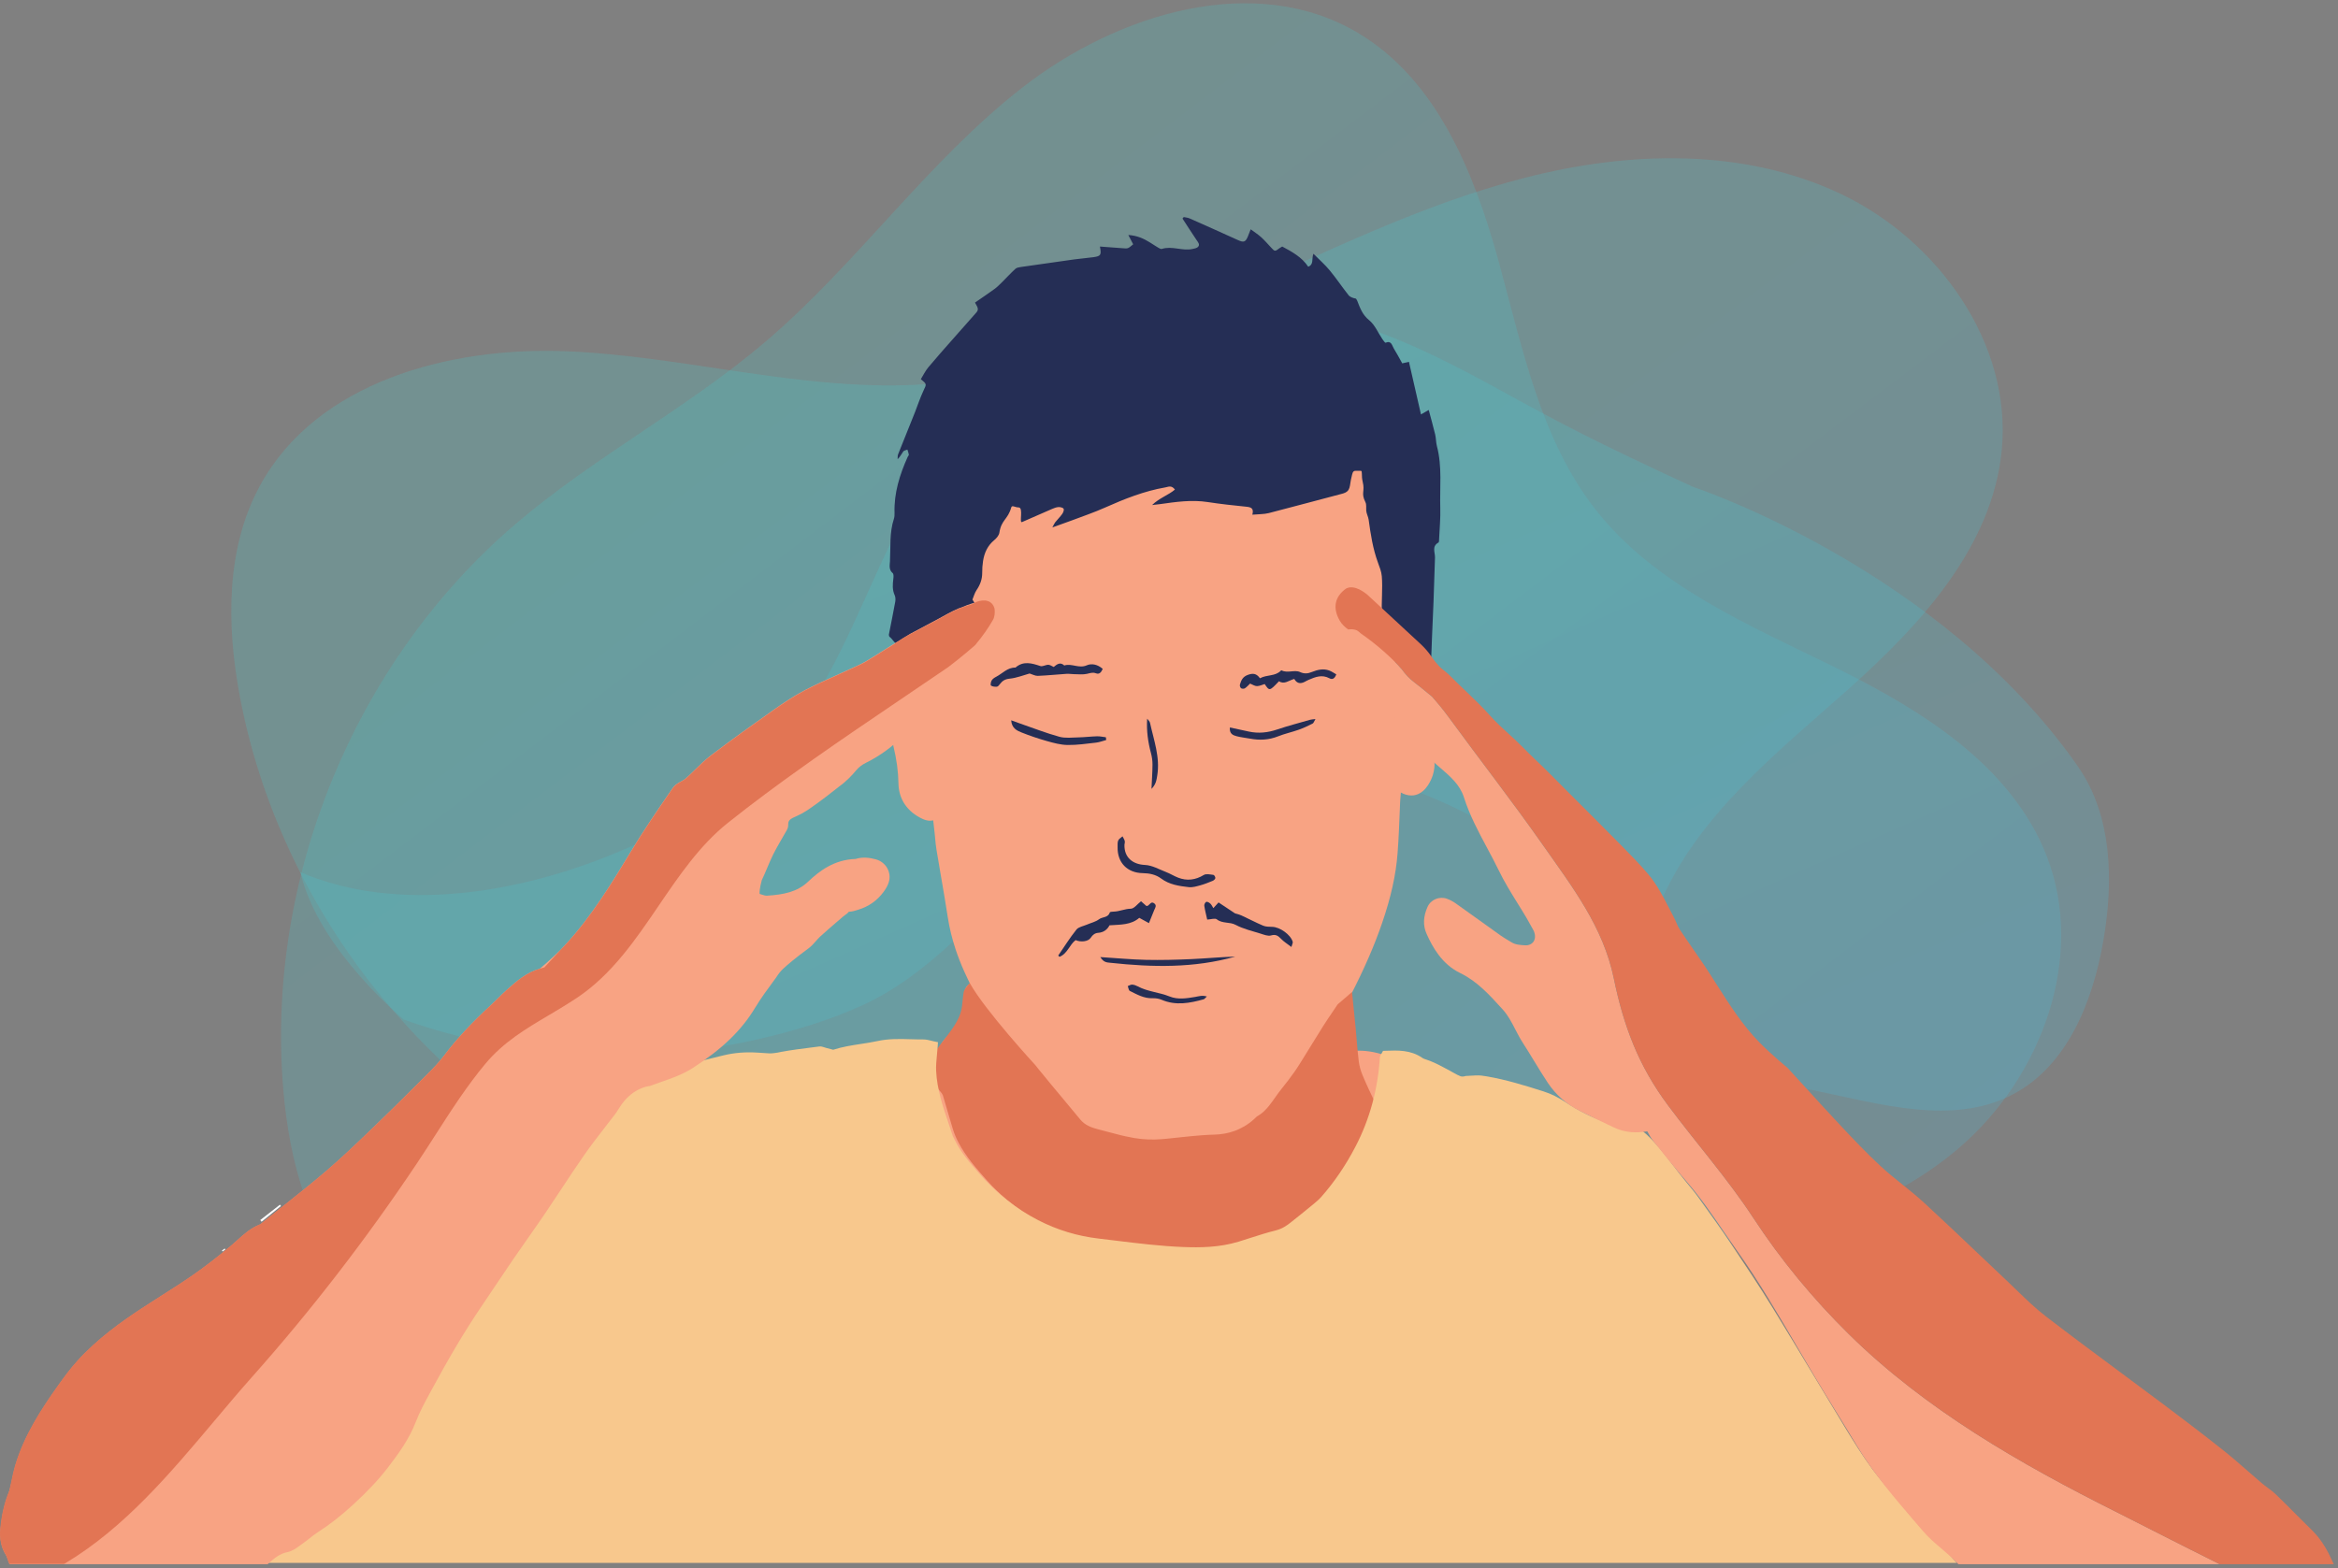 <svg width="541" height="363" viewBox="0 0 541 363" fill="none" xmlns="http://www.w3.org/2000/svg">
<rect x="0" y="0" width="541" height="363" fill="#808080" stroke="none"/>
<g clip-path="url(#clip0)">
<path opacity="0.24" d="M360.532 330.347C341.308 350.6 308.094 349.741 282.28 339.097C256.466 328.454 234.561 310.035 209.255 298.235C187.494 288.087 163.628 283.026 141.897 272.811C97.655 252.011 64.484 209.129 55.48 161.079C52.41 144.693 52.211 126.909 60.215 112.289C73.26 88.465 103.873 80.202 131.012 81.295C158.148 82.392 184.885 90.397 212.008 89.058C236.886 87.83 260.684 78.805 283.462 68.733C306.244 58.662 328.686 47.374 352.806 41.157C376.926 34.94 403.422 34.194 425.924 44.871C448.431 55.544 465.626 79.482 463.187 104.267C460.993 126.524 444.509 144.507 427.818 159.39C411.122 174.272 392.665 188.77 384.008 209.391C375.897 228.717 377.646 250.508 377.634 271.464C377.621 292.42 374.957 315.147 360.532 330.347Z" fill="url(#paint0_linear)"/>
<path opacity="0.23" d="M314.439 7.741C290.514 -6.651 258.732 3.031 236.687 20.171C214.647 37.312 198.443 60.902 177.198 79.025C158.927 94.611 137.281 105.847 119.056 121.488C81.964 153.325 61.427 203.5 65.556 252.215C66.962 268.825 71.511 286.021 83.128 297.977C102.052 317.459 133.761 317.264 159.622 308.972C185.483 300.679 209.116 285.839 235.616 279.897C259.918 274.446 285.262 276.805 309.903 280.439C334.544 284.073 359.185 288.969 384.088 288.528C408.992 288.088 434.725 281.743 453.573 265.458C472.42 249.169 482.614 221.517 473.652 198.278C465.605 177.411 444.924 164.476 424.866 154.578C404.807 144.685 383.152 135.634 369.311 118.062C356.343 101.599 352.218 80.13 346.623 59.932C341.024 39.738 332.397 18.545 314.439 7.741Z" fill="url(#paint1_linear)"/>
<path opacity="0.24" d="M480.805 177.364C488.814 188.838 489.09 204.038 486.688 217.824C484.249 231.843 478.362 246.675 465.766 253.291C451.84 260.601 435.039 255.51 419.635 252.333C415.726 251.529 411.698 250.893 407.641 250.491C401.521 245.62 395.803 240.233 390.441 234.469C377.922 221.001 366.812 206.224 351.553 195.623C325.497 177.525 287.337 168.864 258.279 185.043C243.434 193.306 232.604 206.753 220.292 218.121C214.054 223.881 207.32 229.111 199.556 232.665C191.95 236.146 183.755 238.607 175.614 240.479C148.593 246.688 119.581 245.252 93.403 235.972C89.646 232.69 86.212 229.268 83.183 225.795C77.737 219.548 72.896 212.598 70.308 204.729C69.995 203.78 69.724 202.827 69.482 201.861C92.12 211.522 120.136 206.711 142.545 197.385C157.199 191.286 172.357 182.883 182.391 170.291C194.792 154.731 200.514 135.393 209.963 118.13C226.006 88.821 259.079 69.839 292.517 71.215C312.236 72.024 330.207 80.99 347.186 90.329C361.713 98.317 369.095 102.196 391.699 112.662C391.703 112.662 448.727 131.416 480.805 177.364Z" fill="url(#paint2_linear)"/>
<path d="M331.024 173.959C330.474 173.273 329.868 172.354 329.228 171.388C328.326 170.025 327.39 168.614 326.42 167.547C325.967 167.051 325.434 166.899 325.175 166.827C325.12 166.81 325.044 166.793 324.951 166.759L323.138 166.132C323.303 159.788 322.16 141.17 322.071 139.704C322.071 139.484 322.067 139.281 322.062 139.098C322.058 138.794 322.05 138.556 322.067 138.378C322.346 135.257 321.961 132.436 320.889 129.755C320.368 128.451 319.983 127.032 319.746 125.529C319.335 122.941 318.971 120.285 318.615 117.723C318.365 115.91 318.115 114.102 317.848 112.293C317.687 111.192 317.459 110.116 317.243 109.074C317.149 108.617 317.052 108.164 316.963 107.711L316.484 105.275L314.155 106.127C313.617 106.326 313.105 106.525 312.613 106.715C311.631 107.101 310.784 107.431 309.932 107.66C308.259 108.109 306.536 108.532 304.867 108.939C304.164 109.113 303.465 109.282 302.762 109.456L302.22 109.591C301.737 109.714 301.259 109.837 300.771 109.96L300.09 110.138C299.624 110.26 299.162 110.387 298.705 110.514L298.065 110.692C297.447 110.87 296.828 111.052 296.219 111.243L295.998 111.311C293.999 111.929 291.92 112.162 289.717 112.408C289.353 112.45 288.985 112.488 288.62 112.53L288.891 111.146L286.981 110.633C283.61 109.731 279.993 109.257 275.915 109.189C274.623 109.168 273.437 109.202 272.289 109.29C271.883 109.324 271.476 109.362 271.069 109.409C270.544 109.473 270.027 109.549 269.515 109.638L269.913 109.329L268.283 107.626C267.673 106.885 266.957 106.758 266.474 106.775L266.372 106.779C266.106 106.787 265.741 106.8 265.343 106.885C261.481 107.728 257.686 109.231 253.391 111.62C252.862 111.916 252.324 112.187 251.803 112.429C251.257 112.679 250.71 112.903 250.185 113.09C249.474 113.339 248.745 113.577 248.123 113.776C247.568 113.954 247.013 114.123 246.458 114.297C246.098 114.407 245.742 114.521 245.382 114.631L248.144 111.154L242.93 111.857C242.147 111.963 241.393 112.137 240.613 112.386C239.555 112.725 238.491 113.2 237.272 113.873C236.958 114.047 236.67 114.229 236.395 114.407C235.726 114.834 235.298 115.093 234.921 115.072C234.798 115.063 234.659 115.025 234.498 114.957L232.655 114.191L230.991 117.613C230.538 118.545 230.089 119.472 229.64 120.395L229.466 120.751C229.17 121.361 228.869 121.971 228.564 122.577L228.259 123.182C228.047 123.593 227.802 124.042 227.564 124.262C226.34 125.389 225.51 126.71 225.023 128.294C224.854 128.841 224.727 129.429 224.642 130.056L224.629 130.162C224.549 130.78 224.511 131.437 224.511 132.161C224.511 132.644 224.341 133.224 224.18 133.732C224.138 133.872 224.091 134.008 224.045 134.143L223.969 134.372C223.892 134.596 223.816 134.821 223.744 135.045C223.698 135.189 223.6 135.388 223.499 135.6C223.168 136.286 222.673 137.32 222.8 138.649C222.804 138.709 223.312 144.74 223.151 151.072C223.126 152.033 223.092 152.753 222.834 153.291C222.77 153.426 222.698 153.558 222.622 153.689C222.465 153.956 222.279 154.227 222.05 154.523C221.72 154.951 221.385 155.375 221.055 155.798L220.652 156.315C219.797 157.408 218.937 158.496 218.073 159.597L216.18 161.999L216.146 162.003C214.859 162.181 214.168 162.808 213.821 163.303C213.732 163.43 213.656 163.562 213.592 163.689L213.465 163.6L212.224 164.726C211.818 165.095 211.415 165.467 211.013 165.836C210.077 166.696 209.111 167.585 208.146 168.411C206.799 169.563 206.32 171.011 206.735 172.714C207.476 175.772 207.858 178.576 207.896 181.29C207.951 184.979 209.946 187.914 213.52 189.549C214.13 189.829 214.698 189.952 215.206 189.952C215.464 189.952 215.706 189.913 215.934 189.858L216.002 190.443C216.091 191.214 216.18 191.989 216.265 192.76C216.294 193.026 216.32 193.293 216.345 193.56L216.383 193.988C216.459 194.818 216.536 195.678 216.68 196.55C217.019 198.621 217.374 200.692 217.73 202.763L218.065 204.707C218.264 205.864 218.459 207.02 218.649 208.172C218.874 209.519 219.09 210.865 219.297 212.212L219.31 212.293C219.687 214.753 220.305 217.269 221.135 219.768C221.686 221.416 222.347 223.114 223.109 224.821C223.397 225.469 223.706 226.129 224.024 226.786C224.151 227.044 224.282 227.307 224.413 227.574L224.189 227.811C224.151 227.849 224.117 227.879 224.091 227.904C223.884 228.095 223.393 228.535 223.253 229.31L223.232 229.446C223.151 229.903 223.062 230.449 223.02 231.013L223.016 231.068C222.99 231.432 222.944 231.792 222.901 232.148L222.825 232.889C222.55 235.032 222.08 237.205 221.394 239.471L220.144 238.916L219.115 239.949C216.997 242.075 216.214 244.875 216.853 248.039L217.226 249.877C216.879 250.991 216.726 252.333 217.209 253.917C217.569 255.095 217.921 256.306 218.259 257.479C218.649 258.826 219.051 260.215 219.479 261.587C219.822 262.697 220.271 263.777 220.801 264.806C222.613 268.292 225.155 271.159 227.632 273.95C230.322 276.983 233.621 279.77 237.716 282.467C242.591 285.682 247.733 287.694 253.002 288.452L253.899 288.583C260.494 289.532 267.313 290.514 274.174 290.705C275.178 290.735 276.19 290.756 277.215 290.756C281.907 290.756 286.778 290.32 291.543 288.138C292.119 287.876 292.657 287.715 293.097 287.673C296.435 287.363 299.488 285.945 302.432 283.327C303.122 282.713 303.867 282.137 304.651 281.527C305.854 280.595 307.095 279.634 308.213 278.473C312.287 274.234 315.032 269.219 316.971 265.323C317.539 264.184 318.001 263.015 318.45 261.888C318.653 261.376 318.856 260.867 319.068 260.359C319.419 259.525 319.508 258.805 319.445 258.191L319.979 256.89C321.181 253.968 322.321 248.424 321.931 245.917L321.732 244.638L320.504 244.231C317.988 243.397 315.697 243.062 313.494 243.206C313.427 242.469 313.363 241.732 313.304 241.004C313.232 240.165 313.164 239.331 313.083 238.492C312.973 237.328 312.855 236.167 312.723 234.867L312.308 230.754C312.406 230.577 312.507 230.399 312.601 230.221C315.659 224.279 318.009 218.874 319.788 213.699C321.867 207.647 323.011 202.484 323.392 197.452C323.651 194.03 323.786 190.561 323.917 187.211L323.985 185.496C324.002 185.106 324.04 184.696 324.083 184.259C324.108 183.993 324.133 183.709 324.155 183.421C324.925 183.866 325.777 184.107 326.594 184.107C326.958 184.107 327.314 184.06 327.649 183.963C330.139 183.247 331.257 180.291 331.541 179.401C332.223 177.208 332.036 175.23 331.024 173.959Z" fill="#F8A383"/>
<path d="M223.016 229.496L222.995 229.628C222.914 230.089 222.834 230.593 222.791 231.119L222.787 231.148C222.757 231.525 222.715 231.902 222.668 232.275L222.613 232.851C221.999 237.836 216.968 241.271 214.058 247.272C213.228 248.983 217.734 252.066 218.204 253.604C218.569 254.79 218.92 256.005 219.259 257.183C219.649 258.525 220.047 259.91 220.47 261.27C220.796 262.32 221.216 263.345 221.724 264.315C223.477 267.686 225.972 270.503 228.407 273.243C231.037 276.203 234.265 278.931 238.28 281.578C243.023 284.703 248.017 286.66 253.133 287.397L254.031 287.528C260.596 288.473 267.385 289.451 274.187 289.642C275.178 289.672 276.177 289.688 277.185 289.688C281.764 289.688 286.499 289.265 291.085 287.168C291.78 286.851 292.42 286.664 292.983 286.609C296.087 286.321 298.942 284.987 301.712 282.527C302.432 281.887 303.22 281.273 303.986 280.68C305.159 279.774 306.371 278.833 307.434 277.728C311.411 273.594 314.104 268.669 316.006 264.84C316.552 263.739 317.01 262.591 317.45 261.486C317.653 260.969 317.861 260.452 318.077 259.94C318.691 258.47 320.093 256.878 318.894 256.035C318.615 255.84 318.314 255.433 318.068 254.929C317.179 253.091 316.154 250.948 315.26 248.784C314.833 247.751 314.545 246.683 314.418 245.696C314.21 244.028 314.066 242.317 313.926 240.656C313.854 239.822 313.787 238.988 313.71 238.158C313.6 236.997 313.482 235.837 313.35 234.541L312.851 229.59L309.517 232.465C309.094 233.101 308.696 233.685 308.319 234.244C307.514 235.43 306.824 236.455 306.159 237.505L306.125 237.56C305.155 239.094 304.189 240.665 303.253 242.181L302.978 242.63C302.529 243.359 302.084 244.083 301.631 244.807L301.343 245.273C301.119 245.633 300.899 245.993 300.67 246.349C300.352 246.853 299.929 247.513 299.467 248.161C298.54 249.47 297.561 250.758 296.566 251.977C296.015 252.651 295.516 253.362 295.028 254.053C294.558 254.722 294.114 255.353 293.627 255.95C293.495 256.115 293.36 256.276 293.22 256.433C292.991 256.691 292.775 256.92 292.559 257.127C292.415 257.263 292.267 257.394 292.115 257.521C291.733 257.839 291.356 258.106 290.975 258.322L290.852 258.394L290.78 258.457C290.721 258.508 290.662 258.559 290.598 258.623C289.938 259.271 289.226 259.851 288.472 260.342C288.286 260.465 288.1 260.579 287.909 260.694C287.159 261.134 286.359 261.507 285.529 261.795C284.101 262.295 282.56 262.566 280.942 262.604C279.985 262.625 278.977 262.68 277.863 262.765C276.215 262.887 274.555 263.07 272.954 263.239C272.035 263.336 271.12 263.438 270.201 263.527C269.752 263.569 269.303 263.612 268.85 263.65C266.745 263.828 264.56 263.739 262.518 263.4C261.858 263.29 261.176 263.154 260.426 262.989C260.075 262.913 259.727 262.828 259.38 262.748C258.275 262.481 257.152 262.18 256.064 261.888L254.852 261.566C254.598 261.498 254.344 261.431 254.09 261.367C252.599 260.982 251.066 260.439 249.969 259.101C248.673 257.526 247.364 255.959 246.056 254.391C244.179 252.143 242.24 249.822 240.368 247.509L239.559 246.501C239.559 246.501 227.95 233.897 224.413 227.544C224.405 227.557 223.41 228.404 223.016 229.496Z" fill="#E27554"/>
<path d="M178.025 243.797L175.319 243.623C172.456 243.441 169.927 243.645 167.352 244.271L166.424 244.496C164.476 244.966 162.464 245.453 160.512 246.076C159.584 246.372 158.72 246.783 157.882 247.185C157.293 247.469 156.738 247.732 156.167 247.956L155.574 248.189C152.931 249.231 150.199 250.307 147.476 251.226C145.82 251.785 144.422 252.738 143.202 254.14C142.872 254.521 142.537 254.898 142.207 255.279C140.322 257.431 138.374 259.654 136.684 262.034C133.952 265.884 131.263 269.857 128.667 273.698C127.265 275.774 125.863 277.849 124.444 279.911C123.974 280.598 123.453 281.279 122.949 281.94C122.445 282.601 121.92 283.283 121.433 283.99C119.667 286.552 117.769 289.356 115.639 292.562L115.304 293.062C112.687 297.001 109.981 301.071 107.368 305.111C102.205 313.095 97.66 321.43 93.861 329.879C93.425 330.849 92.917 331.773 92.345 332.628C88.389 338.562 84.611 343.111 80.452 346.939C77.572 349.595 74.455 352.356 70.817 354.41C69.945 354.906 69.216 355.579 68.487 356.291C67.522 357.231 66.383 357.904 64.896 358.417C64.257 358.637 63.744 359.044 63.291 359.404C63.121 359.539 62.956 359.671 62.783 359.793L60 361.72H452.811L451.176 359.946C451.062 359.823 450.952 359.692 450.841 359.56C450.57 359.243 450.261 358.879 449.88 358.574C446.831 356.104 444.027 353.246 441.308 349.845C440.236 348.506 439.114 347.181 438.03 345.902C436.433 344.017 434.781 342.069 433.295 340.07C430.965 336.923 428.907 333.607 426.827 330.201C424.337 326.114 421.825 321.943 419.403 317.906C416.396 312.9 413.283 307.725 410.174 302.663C407.167 297.772 404.054 293.087 400.585 287.912C398.286 284.477 395.838 281.072 393.47 277.781L393.165 277.353C392.246 276.074 391.238 274.855 390.26 273.673L389.853 273.177C388.934 272.063 388.04 270.89 387.176 269.751C385.313 267.303 383.386 264.766 381.035 262.589C380.091 261.712 378.973 260.92 377.202 261.005C375.33 261.098 373.535 260.459 371.633 259.777L371.383 259.688C368.257 258.57 365.318 257.096 362.392 255.173C360.532 253.953 358.931 253.161 357.203 252.611C352.633 251.154 348.487 249.887 344.074 249.125C343.201 248.973 342.405 248.854 341.482 248.901L339.136 249.028C339.136 249.028 338.492 249.295 337.92 249.074C337.005 248.723 336.184 248.168 335.32 247.711C334.528 247.287 333.731 246.868 332.935 246.457C332.304 246.131 331.66 245.86 331.033 245.597L330.911 245.546C330.644 245.432 330.377 245.347 330.119 245.263C329.733 245.135 329.369 245.017 329.123 244.843C326.413 242.975 323.486 243.086 320.623 243.196L320.026 243.217L319.738 243.738C319.704 243.797 319.67 243.848 319.636 243.899C319.509 244.089 319.319 244.373 319.293 244.767C318.827 252.111 316.947 259.006 313.707 265.266C311.454 269.615 308.781 273.559 305.766 276.976C305.232 277.582 304.592 278.133 304.038 278.59C302.496 279.865 300.81 281.224 298.744 282.868C297.778 283.639 296.681 284.397 295.245 284.757C293.216 285.265 291.205 285.909 289.261 286.531C288.38 286.815 287.495 287.099 286.609 287.37C282.171 288.729 277.66 288.763 273.832 288.615C268.609 288.416 263.324 287.768 258.212 287.141C256.916 286.98 255.616 286.823 254.32 286.671C249.258 286.078 244.646 284.676 240.216 282.393C235.146 279.78 230.593 276.18 226.68 271.695L226.578 271.581C224.334 269.01 222.212 266.579 220.814 263.597C220.759 263.474 220.691 263.356 220.619 263.237C220.577 263.165 220.518 263.063 220.505 263.025C220.2 262.077 219.878 261.132 219.556 260.188C218.209 256.215 216.816 252.111 216.617 247.863C216.562 246.686 216.676 245.453 216.803 244.153C216.867 243.501 216.926 242.831 216.977 242.133L217.04 241.205L216.126 241.023C215.969 240.993 215.795 240.947 215.605 240.896C215.041 240.748 214.334 240.561 213.589 240.57C212.653 240.578 211.687 240.549 210.751 240.523C208.244 240.451 205.656 240.375 203.081 240.938C201.819 241.214 200.497 241.417 199.218 241.612C197.088 241.938 194.911 242.272 192.798 242.959L191.197 242.539C191.01 242.493 190.858 242.438 190.718 242.391C190.362 242.272 189.998 242.15 189.558 242.205C188.986 242.277 188.414 242.349 187.847 242.421C185.543 242.713 183.167 243.009 180.833 243.437C180.846 243.433 179.219 243.831 178.025 243.797Z" fill="#F8C88D"/>
<path d="M159.067 246.679C159.304 246.539 159.541 246.408 159.774 246.26C163.955 243.557 167.804 240.521 170.951 236.709C166.932 239.966 162.955 243.269 159.067 246.679Z" fill="#A6B6D2"/>
<path d="M333.273 117.638C333.345 119.968 333.112 122.31 333.006 124.643C332.993 124.965 333.015 125.473 332.841 125.571C331.257 126.456 332.083 127.832 332.049 129.044C331.952 132.487 331.833 135.926 331.706 139.369C331.604 142.097 331.486 144.824 331.354 147.552C331.321 148.234 331.215 152.075 331.113 153.016C327.479 150.699 322.608 144.697 319.767 142.22C319.623 139.149 319.978 136.244 319.741 133.355C319.652 132.279 319.216 131.212 318.839 130.179C317.666 126.981 317.158 123.64 316.7 120.289C316.603 119.586 316.184 118.866 316.133 118.159C316.09 117.511 316.226 116.774 315.955 116.236C314.845 114.017 315.9 113.831 315.32 111.51C314.955 110.048 315.32 108.968 314.896 108.968C314.473 108.968 314.473 108.968 313.625 108.968C312.961 108.968 312.927 109.693 312.778 110.239C312.164 112.513 312.728 113.708 310.563 114.271C304.901 115.749 299.259 117.299 293.593 118.748C292.479 119.032 291.28 118.985 289.785 119.12C290.196 117.579 289.433 117.384 288.362 117.274C285.389 116.977 282.416 116.651 279.468 116.198C275.737 115.622 272.081 116.16 268.414 116.677C267.935 116.744 267.457 116.787 266.588 116.888C268.312 115.22 270.349 114.61 271.874 113.305C271.057 112.234 270.353 112.683 269.689 112.797C264.78 113.648 260.201 115.465 255.674 117.486C253.188 118.595 250.6 119.472 248.055 120.433C246.674 120.954 245.276 121.437 243.51 122.072C243.849 121.446 243.972 121.124 244.175 120.874C244.705 120.217 245.314 119.62 245.801 118.934C246.034 118.608 246.259 118.019 246.115 117.757C245.962 117.481 245.353 117.337 244.954 117.359C244.45 117.38 243.938 117.579 243.464 117.782C241.138 118.782 238.822 119.802 236.505 120.823C235.755 121.153 236.907 117.439 235.696 117.439C234.849 117.439 234.171 116.829 234.002 117.439C233.214 120.272 231.706 120.277 231.249 123.284C231.156 123.906 230.593 124.571 230.072 124.999C228.521 126.278 227.768 127.943 227.471 129.853C227.331 130.751 227.272 131.67 227.276 132.576C227.285 134.067 226.806 135.35 225.968 136.578C225.527 137.222 225.324 138.035 225.015 138.768C225.137 138.882 226.107 140.691 226.226 140.805C220.915 143.791 213.486 146.777 208.124 149.792C207.591 149.526 206.24 147.577 205.786 147.349C205.731 147.128 205.659 146.997 205.681 146.883C206.172 144.354 206.693 141.83 207.15 139.297C207.239 138.802 207.226 138.205 207.027 137.76C206.451 136.502 206.553 135.236 206.718 133.931C206.773 133.504 206.807 132.851 206.566 132.644C205.642 131.856 205.884 130.882 205.935 129.925C206.104 126.625 205.786 123.284 206.849 120.065C206.989 119.641 207.002 119.163 206.989 118.71C206.849 114.11 208.184 109.858 210.039 105.728C210.119 105.551 210.327 105.373 210.301 105.22C210.242 104.826 210.085 104.441 209.967 104.056C209.641 104.195 209.192 104.242 209.009 104.492C208.599 105.051 208.315 105.703 207.701 106.279C207.735 105.898 207.68 105.487 207.815 105.144C209.103 101.883 210.424 98.634 211.729 95.382C212.038 94.607 212.3 93.815 212.605 93.04C212.961 92.133 213.3 91.214 213.723 90.337C214.431 88.868 214.456 88.88 213.075 87.758C213.634 86.856 214.113 85.852 214.799 85.022C216.667 82.777 218.619 80.605 220.546 78.411C222.342 76.365 224.146 74.324 225.955 72.287C226.649 71.507 226.027 70.859 225.608 70.029C227.141 68.966 228.644 67.962 230.105 66.899C230.724 66.45 231.27 65.895 231.817 65.358C232.867 64.316 233.866 63.219 234.955 62.219C235.256 61.944 235.785 61.859 236.221 61.796C240.338 61.194 244.455 60.606 248.571 60.038C250.054 59.835 251.545 59.729 253.027 59.521C254.734 59.28 254.895 59.001 254.513 57.061C256.309 57.192 258.05 57.302 259.791 57.45C261.002 57.552 261.002 57.573 262.213 56.54C261.87 55.883 261.519 55.214 261.087 54.388C263.086 54.507 264.653 55.21 266.144 56.146C266.745 56.527 267.338 56.925 267.952 57.285C268.227 57.446 268.6 57.688 268.841 57.611C271.209 56.853 273.564 58.132 275.914 57.628C276.376 57.531 276.952 57.438 277.232 57.124C277.71 56.582 277.232 56.078 276.893 55.578C275.779 53.931 274.712 52.249 273.623 50.585C273.721 50.466 273.814 50.352 273.911 50.233C274.369 50.335 274.856 50.369 275.275 50.555C279.015 52.211 282.75 53.88 286.477 55.574C287.769 56.163 288.193 56.04 288.739 54.761C288.938 54.295 289.107 53.821 289.4 53.071C290.306 53.745 291.115 54.253 291.814 54.888C292.627 55.625 293.347 56.459 294.097 57.264C295.003 58.242 294.999 58.247 296.083 57.429C296.235 57.315 296.409 57.23 296.697 57.056C298.933 58.259 301.212 59.471 302.715 61.732C304.079 61.194 303.444 59.911 303.922 58.729C305.286 60.11 306.599 61.258 307.696 62.584C309.225 64.43 310.555 66.442 312.05 68.318C312.414 68.775 313.088 68.987 313.774 69.123C313.871 69.292 313.994 69.449 314.062 69.627C314.705 71.283 315.26 72.854 316.81 74.108C318.153 75.192 318.881 77.03 319.898 78.521C320.105 78.826 320.504 79.364 320.614 79.317C321.99 78.75 322.092 79.974 322.515 80.651C323.201 81.748 323.799 82.9 324.468 84.095C325.052 83.963 325.514 83.857 326.022 83.743C326.945 87.788 327.852 91.752 328.805 95.915C329.449 95.547 329.914 95.28 330.601 94.886C331.117 96.839 331.647 98.698 332.096 100.578C332.303 101.459 332.265 102.4 332.498 103.272C333.743 108.003 333.129 112.844 333.273 117.638Z" fill="#252E55"/>
<path d="M60.228 282.374C61.744 281.188 63.265 279.998 64.781 278.812C64.861 278.918 64.942 279.02 65.022 279.126C63.523 280.337 62.028 281.549 60.529 282.76C60.427 282.633 60.33 282.506 60.228 282.374Z" fill="white"/>
<path d="M51.355 289.443C51.567 289.282 51.778 289.121 51.99 288.964C52.045 289.036 52.096 289.108 52.151 289.18C51.939 289.337 51.723 289.498 51.512 289.655C51.456 289.583 51.406 289.511 51.355 289.443Z" fill="white"/>
<path d="M244.865 221.157C246.255 219.141 247.551 217.053 249.08 215.147C249.579 214.524 250.664 214.359 251.485 214.004C252.434 213.593 253.514 213.364 254.31 212.758C255.098 212.161 256.424 212.436 256.796 211.179C256.839 211.039 257.368 210.992 257.673 210.988C259.028 210.963 260.265 210.332 261.667 210.315C262.429 210.306 263.175 209.247 264.026 208.591C264.445 208.959 264.86 209.324 265.275 209.688C265.398 209.662 265.546 209.671 265.644 209.603C266.084 209.302 266.389 208.544 267.088 209.082C267.728 209.573 267.296 210.12 267.071 210.649C266.673 211.589 266.305 212.547 265.856 213.652C265.038 213.203 264.386 212.847 263.624 212.428C261.684 214.114 259.249 213.974 256.737 214.156C256.225 215.134 255.394 215.812 254.09 215.901C253.404 215.948 252.836 216.337 252.396 217.032C251.824 217.93 250.096 218.12 248.889 217.578C247.474 218.654 246.983 220.75 245.158 221.449C245.06 221.356 244.963 221.259 244.865 221.157Z" fill="#252E55"/>
<path d="M255.166 154.811C254.797 155.633 254.378 156.132 253.594 155.832C252.862 155.548 252.26 155.785 251.549 155.95C250.583 156.175 249.533 156.035 248.516 156.031C247.945 156.027 247.369 155.916 246.801 155.955C244.586 156.099 242.371 156.336 240.152 156.425C239.559 156.45 238.949 156.09 238.241 155.878C236.806 156.272 235.234 156.912 233.621 157.073C232.562 157.179 231.952 157.56 231.385 158.314C231.194 158.563 230.927 158.911 230.673 158.932C230.216 158.97 229.652 158.915 229.305 158.665C229.144 158.547 229.271 157.81 229.47 157.479C229.69 157.115 230.118 156.835 230.512 156.632C231.973 155.874 233.125 154.464 234.972 154.51C236.806 152.892 238.771 153.502 240.749 154.155C240.965 154.227 241.244 154.176 241.473 154.104C242.642 153.748 242.638 153.739 243.824 154.366C244.518 153.79 245.306 153.113 246.272 154.019C247.983 153.46 249.647 154.786 251.468 153.985C252.591 153.485 254.014 153.773 255.166 154.811Z" fill="#252E55"/>
<path d="M279.341 212.831C279.1 211.729 278.82 210.679 278.663 209.612C278.621 209.328 278.896 208.799 279.133 208.727C279.388 208.646 279.82 208.913 280.074 209.142C280.34 209.383 280.493 209.756 280.76 210.179C281.175 209.726 281.509 209.362 281.967 208.862C283.161 209.658 284.326 210.429 285.77 211.391C286.037 211.475 286.702 211.623 287.312 211.899C288.98 212.661 290.598 213.529 292.288 214.241C292.915 214.503 293.677 214.495 294.38 214.512C296.151 214.546 298.654 216.316 299.128 217.976C299.196 218.218 298.993 218.54 298.823 219.171C297.896 218.455 297.078 217.964 296.443 217.299C295.761 216.587 295.215 216.176 294.105 216.503C293.402 216.71 292.483 216.329 291.7 216.083C289.747 215.469 287.701 215.003 285.923 214.055C284.521 213.305 282.877 213.809 281.573 212.78C281.158 212.445 280.213 212.788 279.341 212.831Z" fill="#252E55"/>
<path d="M260.193 195.512C260.108 198.439 262.086 200.061 264.941 200.188C266.588 200.26 268.21 201.204 269.82 201.827C270.768 202.191 271.645 202.75 272.594 203.119C274.669 203.928 276.617 203.678 278.553 202.505C279.104 202.17 280.031 202.399 280.772 202.483C280.963 202.505 281.247 202.979 281.225 203.22C281.204 203.453 280.882 203.75 280.628 203.856C279.684 204.245 278.727 204.631 277.74 204.902C276.876 205.139 275.944 205.423 275.084 205.325C272.835 205.071 270.578 204.745 268.668 203.318C267.423 202.39 265.949 202.107 264.428 202.081C260.841 202.022 258.528 199.65 258.609 196.059C258.622 195.542 258.554 194.97 258.749 194.521C258.918 194.131 259.405 193.877 259.748 193.564C259.926 193.924 260.172 194.267 260.261 194.648C260.328 194.94 260.214 195.283 260.193 195.512Z" fill="#252E55"/>
<path d="M291.551 156.98C293.19 156.09 295.092 156.569 296.379 155.222C296.422 155.18 296.519 155.137 296.557 155.154C297.946 155.874 299.53 154.947 300.835 155.544C301.873 156.018 302.673 155.883 303.601 155.514C304.892 155.002 306.222 154.68 307.586 155.188C308.149 155.4 308.653 155.764 309.208 156.073C308.857 157.047 308.319 157.361 307.628 156.988C305.913 156.056 304.359 156.675 302.787 157.352C302.609 157.429 302.427 157.505 302.262 157.607C301.199 158.255 300.208 158.411 299.484 157.136C298.23 157.463 297.188 158.5 295.952 157.666C293.753 159.974 293.753 159.974 292.64 158.318C292.072 158.483 291.466 158.792 290.852 158.797C290.348 158.801 289.844 158.441 289.264 158.208C288.925 158.53 288.544 158.979 288.074 159.296C287.858 159.44 287.384 159.436 287.176 159.284C286.977 159.14 286.841 158.687 286.913 158.437C287.206 157.446 287.557 156.62 288.764 156.188C289.95 155.768 290.742 155.853 291.551 156.98Z" fill="#252E55"/>
<path d="M254.611 221.509C258.401 221.75 261.794 222.076 265.191 222.152C268.685 222.229 272.187 222.135 275.681 221.979C279.07 221.826 282.445 221.496 285.838 221.398C276.308 224.088 266.643 223.88 256.94 222.83C256.208 222.75 255.377 222.792 254.611 221.509Z" fill="#252E55"/>
<path d="M255.966 171.274C255.191 171.481 254.425 171.782 253.633 171.875C251.439 172.125 249.232 172.451 247.034 172.421C245.446 172.4 243.837 171.96 242.286 171.524C240.287 170.96 238.309 170.295 236.382 169.524C235.302 169.092 234.121 168.563 233.981 166.708C234.832 167.017 235.459 167.25 236.09 167.47C239.093 168.508 242.066 169.673 245.124 170.516C246.517 170.901 248.089 170.689 249.58 170.66C251.007 170.63 252.43 170.448 253.857 170.41C254.535 170.393 255.217 170.554 255.899 170.634C255.916 170.85 255.941 171.062 255.966 171.274Z" fill="#252E55"/>
<path d="M284.588 168.364C286.244 168.724 287.625 169.025 289.006 169.321C291.221 169.795 293.36 169.567 295.515 168.838C298.031 167.991 300.611 167.318 303.164 166.585C303.457 166.5 303.774 166.5 304.388 166.42C304.075 166.937 303.978 167.343 303.732 167.466C302.694 167.987 301.64 168.495 300.547 168.881C298.959 169.444 297.294 169.8 295.731 170.422C293.597 171.269 291.454 171.367 289.239 170.952C288.218 170.761 287.176 170.659 286.177 170.401C285.321 170.177 284.444 169.846 284.588 168.364Z" fill="#252E55"/>
<path d="M279.26 230.631C278.858 230.991 278.718 231.228 278.523 231.279C275.296 232.181 272.073 232.791 268.803 231.393C268.168 231.122 267.41 231.008 266.715 231.033C264.733 231.114 263.098 230.165 261.434 229.339C261.159 229.204 261.112 228.606 260.96 228.221C261.303 228.098 261.65 227.865 261.985 227.882C262.421 227.908 262.878 228.077 263.272 228.289C265.58 229.526 268.232 229.653 270.629 230.622C272.564 231.406 274.589 231.059 276.584 230.728C277.359 230.601 278.155 230.296 279.26 230.631Z" fill="#252E55"/>
<path d="M266.448 182.586C266.546 180.401 266.677 178.677 266.681 176.953C266.686 176.068 266.559 175.157 266.326 174.297C265.635 171.727 265.271 169.122 265.445 166.339C265.669 166.649 266.025 166.924 266.101 167.267C266.978 171.299 268.477 175.246 267.778 179.494C267.613 180.494 267.512 181.506 266.448 182.586Z" fill="#252E55"/>
<path d="M427.762 308.721C419.529 300.602 412.062 291.573 405.722 281.899C399.704 272.721 392.521 264.611 385.977 255.827C379.146 246.657 375.719 237.552 373.428 226.447C370.971 214.529 363.928 205.431 357.042 195.609C350.019 185.593 342.442 175.869 335.213 165.984C333.997 164.319 332.718 162.756 331.388 161.249C329.745 159.881 328.297 158.707 327.263 157.924C326.162 157.089 325.201 156.086 324.409 154.955C322.185 152.329 318.369 149.03 315.298 146.895C315.01 146.696 314.718 146.493 314.468 146.243C313.858 145.633 312.8 145.561 311.931 145.688C311.427 146.035 311.05 146.569 310.915 147.204C310.64 148.483 311.05 149.593 311.487 150.508C313.164 154.01 314.773 157.111 317.522 159.563C317.89 159.889 318.28 160.135 318.661 160.372C319.03 160.605 319.381 160.825 319.623 161.075C319.758 161.219 319.902 161.363 320.046 161.507C320.741 162.21 321.457 162.934 321.639 163.616C321.982 164.925 322.689 165.945 323.312 166.843C323.536 167.165 323.748 167.47 323.938 167.784C326.065 171.218 328.911 173.865 332.138 176.724C332.498 177.042 332.866 177.36 333.235 177.677C335.59 179.706 337.818 181.625 338.741 184.53C340.062 188.681 342.108 192.509 344.09 196.211C345.009 197.926 345.958 199.701 346.813 201.467C348.088 204.097 349.647 206.613 351.154 209.048C351.853 210.17 352.573 211.331 353.251 212.483C353.624 213.114 353.975 213.758 354.352 214.44C354.53 214.761 354.712 215.092 354.886 215.409C354.894 215.422 355.508 216.646 354.979 217.718C354.64 218.404 353.835 218.832 352.967 218.789C351.79 218.726 350.68 218.666 349.731 218.073C349.439 217.891 349.147 217.718 348.85 217.54C348.304 217.214 347.792 216.909 347.309 216.566C345.585 215.342 343.87 214.109 342.15 212.872C340.384 211.606 338.618 210.336 336.843 209.078C336.238 208.646 335.547 208.281 334.853 208.023C333.082 207.367 331.092 208.184 330.325 209.891C329.326 212.114 329.245 214.198 330.088 216.091C331.498 219.255 333.658 223.152 337.898 225.214C341.786 227.107 344.577 230.178 347.529 233.426L347.741 233.659C348.939 234.981 349.757 236.556 350.621 238.225C351.154 239.258 351.709 240.326 352.362 241.338C353.251 242.714 354.123 244.146 354.966 245.527C355.987 247.2 357.037 248.932 358.147 250.6C360.01 253.4 362.488 255.585 365.508 257.093C367.918 258.296 370.501 259.55 373.415 260.93C375.465 261.9 377.706 262.256 380.082 261.981C380.454 261.938 380.827 261.892 381.178 261.849C381.234 261.947 381.284 262.04 381.335 262.133C381.687 262.777 382.051 263.442 382.53 264.039L383.194 264.869C385.498 267.749 387.883 270.727 390.348 273.56C393.402 277.067 396.078 280.976 398.666 284.758C399.712 286.283 400.792 287.858 401.885 289.396C406.929 296.473 411.402 304.113 415.722 311.5C417.136 313.918 418.597 316.417 420.063 318.861C421.659 321.529 423.315 324.218 424.916 326.819C426.466 329.335 428.067 331.939 429.613 334.514C433.531 341.049 438.516 346.852 443.34 352.464C443.89 353.103 444.437 353.738 444.983 354.378C446.317 355.937 447.897 357.279 449.422 358.571C450.121 359.164 450.845 359.782 451.527 360.4C451.832 360.68 452.124 360.972 452.433 361.286C452.577 361.43 452.721 361.574 452.865 361.718L453.174 362.023H513.642C504.925 357.698 494.659 352.417 489.627 349.897C467.468 338.792 445.525 326.243 427.762 308.721Z" fill="#F8A383"/>
<path d="M539.316 360.524C538.113 357.927 536.686 355.835 534.949 354.133C533.759 352.964 532.582 351.782 531.4 350.6C529.854 349.05 528.253 347.445 526.648 345.891C526.03 345.294 525.348 344.79 524.691 344.302C524.234 343.964 523.802 343.646 523.4 343.299C522.345 342.405 521.282 341.473 520.257 340.575C518.436 338.983 516.555 337.34 514.628 335.802C509.686 331.863 504.663 328.069 500.842 325.201C497.526 322.711 494.142 320.204 490.868 317.777C485.108 313.503 479.149 309.086 473.368 304.643C471.001 302.822 468.777 300.67 466.634 298.591C465.838 297.82 465.042 297.049 464.237 296.291C461.962 294.152 459.701 292.001 457.435 289.849C453.45 286.063 449.333 282.145 445.212 278.359C443.598 276.877 441.87 275.483 440.197 274.141C438.529 272.798 436.801 271.409 435.217 269.948C431.905 266.894 428.817 263.607 425.827 260.427C423.108 257.534 420.385 254.544 417.75 251.655C416.399 250.173 415.052 248.695 413.697 247.217L413.587 247.111C413.553 247.081 409.97 244.155 407.103 241.241C403.249 237.319 400.216 232.554 397.285 227.946C396.354 226.481 395.388 224.965 394.41 223.495C393.507 222.14 392.567 220.78 391.652 219.471C390.67 218.053 389.649 216.587 388.688 215.13C388.387 214.673 388.154 214.139 387.908 213.567C387.726 213.14 387.536 212.699 387.303 212.267C386.93 211.568 386.57 210.865 386.206 210.162C384.846 207.515 383.44 204.775 381.445 202.395C379.527 200.103 377.396 197.948 375.342 195.864L374.326 194.835C371.026 191.48 367.642 188.105 364.369 184.839L362.814 183.289C362.115 182.595 361.425 181.892 360.735 181.193C359.511 179.956 358.249 178.677 356.965 177.436C356.931 177.406 353.751 174.382 352.501 173.086C351.396 171.939 350.214 170.863 349.071 169.817C347.635 168.504 346.144 167.144 344.84 165.675C343.035 163.642 341.045 161.74 339.122 159.902C337.991 158.822 336.822 157.704 335.717 156.581C335.014 155.87 334.256 155.252 333.536 154.692C333.218 154.443 332.608 153.748 332.299 153.371L332.265 153.333C332.261 153.329 331.825 152.837 331.253 151.99C330.541 150.936 329.673 149.936 328.678 149.013L316.446 137.684C315.972 137.273 313.511 135.265 311.593 136.155L311.423 136.256C308.827 138.12 308.327 140.754 310.021 143.668C310.474 144.443 311.152 145.108 311.94 145.676C311.936 145.68 311.931 145.684 311.927 145.688C312.795 145.561 313.854 145.633 314.464 146.243C314.714 146.493 315.006 146.692 315.294 146.895C318.365 149.03 322.177 152.329 324.404 154.955C325.196 156.086 326.158 157.09 327.259 157.924C328.292 158.703 329.741 159.877 331.384 161.249C332.71 162.757 333.989 164.319 335.209 165.984C342.434 175.869 350.011 185.589 357.037 195.61C363.924 205.431 370.967 214.529 373.424 226.447C375.711 237.548 379.137 246.658 385.973 255.827C392.521 264.611 399.704 272.722 405.718 281.9C412.058 291.573 419.525 300.603 427.758 308.722C445.521 326.239 467.464 338.788 489.627 349.902C494.659 352.426 504.925 357.707 513.642 362.027H540.015L539.316 360.524Z" fill="#E27554"/>
<path d="M230.101 141.102C230.08 140.661 229.894 140.183 229.585 139.789C229.267 139.386 228.797 139.149 228.289 139.145C228.259 139.145 228.233 139.145 228.204 139.145C225.798 139.145 223.549 140.132 223.105 140.335C221.288 140.924 219.682 141.817 218.128 142.677C217.705 142.914 217.281 143.147 216.853 143.376C215.443 144.13 214.028 144.88 212.605 145.633L210.661 146.663L210.589 146.705C209.331 147.501 207.887 148.395 207.612 148.539L207.468 148.615C206.629 149.136 205.795 149.665 204.961 150.195C203.465 151.144 201.924 152.126 200.382 153.041C199.505 153.562 198.569 153.985 197.578 154.434C197.265 154.578 196.947 154.718 196.634 154.866C195.533 155.379 194.423 155.879 193.318 156.378C190.959 157.441 188.519 158.538 186.181 159.767C183.577 161.13 181.12 162.799 178.858 164.396C174.246 167.649 169.312 171.164 164.488 174.84C163.162 175.848 161.968 177.017 160.812 178.148C160.121 178.825 159.406 179.524 158.681 180.168C158.406 180.414 158.029 180.617 157.627 180.837C157.229 181.053 156.818 181.278 156.428 181.574C156.123 181.807 155.852 182.099 155.598 182.468L155.204 183.04C152.117 187.537 148.928 192.192 146.043 196.974C141.791 204.017 136.971 212.005 130.834 218.646C130.593 218.908 130.343 219.167 130.097 219.421C129.903 219.624 129.708 219.827 129.513 220.035C129.297 220.242 127.095 222.364 124.922 224.19C121.788 225.083 119.509 227.112 117.303 229.073L117.252 229.115C116.553 229.734 115.888 230.394 115.249 231.034C114.711 231.568 114.16 232.114 113.601 232.626C109.205 236.654 105.651 240.483 102.746 244.337C101.611 245.841 100.256 247.251 98.96 248.551C93.729 253.79 89.693 257.767 85.864 261.448C82.531 264.654 79.083 267.97 75.475 271.053C72.129 273.916 68.614 276.707 65.217 279.41C63.794 280.54 62.371 281.671 60.952 282.81L60.757 282.971C60.529 283.162 60.291 283.357 60.109 283.429C58.026 284.255 56.458 285.669 54.942 287.042C54.459 287.478 53.96 287.931 53.46 288.346C50.063 291.167 47.238 293.344 44.574 295.19C42.207 296.834 39.725 298.413 37.323 299.938C35.794 300.912 34.21 301.916 32.669 302.937C28.234 305.859 22.551 309.874 17.875 315.066C16.232 316.896 14.792 318.853 13.483 320.699C9.785 325.913 5.665 332.08 3.534 339.305C3.204 340.427 2.967 341.575 2.738 342.685C2.649 343.125 2.556 343.566 2.458 344.002C2.34 344.536 2.094 345.362 1.925 345.802C1.001 348.17 0.417 350.8 0.137 353.845C-0.083 356.238 0.337 358.233 1.417 359.939C1.556 360.16 1.658 360.469 1.768 360.791C1.832 360.981 1.895 361.168 1.967 361.354L2.225 362.027H61.93L62.231 361.756C63.544 360.579 64.772 359.575 66.496 359.236C67.61 359.016 68.567 358.313 69.41 357.695C69.622 357.538 69.829 357.386 70.037 357.242C70.596 356.856 71.121 356.437 71.629 356.034C72.239 355.547 72.815 355.09 73.429 354.7C76.246 352.896 78.994 350.745 81.841 348.123C85.136 345.086 87.668 342.376 89.807 339.589C92.209 336.463 94.678 333.075 96.228 329.051C97.092 326.802 98.286 324.6 99.442 322.47L99.879 321.661C104.033 313.965 107.667 307.879 111.31 302.505C112.398 300.899 113.478 299.286 114.558 297.672C115.947 295.597 117.387 293.45 118.823 291.353C119.941 289.718 121.102 288.066 122.224 286.466C123.524 284.615 124.867 282.705 126.159 280.799C127.408 278.956 128.653 277.067 129.86 275.242C131.576 272.646 133.346 269.956 135.154 267.369C136.781 265.039 138.56 262.744 140.279 260.524C140.948 259.66 141.617 258.796 142.282 257.928C142.6 257.513 142.863 257.098 143.142 256.658C143.367 256.302 143.604 255.933 143.871 255.561C146.59 251.778 150.058 251.38 150.198 251.368L150.342 251.355L150.478 251.304C151.291 250.995 152.134 250.703 152.947 250.423C155.437 249.559 158.008 248.666 160.35 247.149C167.144 242.762 171.578 238.471 174.725 233.249C176.076 231.004 177.677 228.84 179.223 226.744L179.511 226.354C179.553 226.299 179.591 226.244 179.625 226.185C180.154 225.359 180.688 224.702 181.256 224.177C182.234 223.271 184.042 221.721 187.117 219.467C187.769 218.98 188.282 218.392 188.782 217.824C189.121 217.439 189.438 217.074 189.777 216.765C191.073 215.584 192.433 214.41 193.75 213.28C194.173 212.915 194.597 212.551 195.016 212.187C195.177 212.047 195.355 211.916 195.588 211.746C195.715 211.653 195.855 211.547 196.011 211.429L196.134 211.336L196.227 211.209C196.253 211.175 196.274 211.145 196.304 211.111C196.359 211.043 196.481 211.001 196.63 210.997C197.21 210.98 197.79 210.798 198.298 210.637C198.404 210.603 198.51 210.569 198.612 210.539C201.009 209.815 202.978 208.43 204.461 206.414C205.066 205.593 205.448 204.873 205.668 204.144C205.99 203.064 205.863 201.925 205.304 200.929C204.736 199.921 203.766 199.172 202.644 198.884C201.297 198.537 199.696 198.253 197.981 198.799C192.996 198.935 189.502 201.666 187.011 204.038C184.513 206.418 181.37 207.062 177.423 207.304C177.126 207.316 176.724 207.193 176.254 207.041C176.105 206.994 175.945 206.939 175.775 206.889C175.737 206.524 175.754 205.631 176.271 203.716C176.724 202.763 177.139 201.789 177.537 200.845C177.969 199.82 178.418 198.757 178.909 197.757C179.456 196.648 180.095 195.542 180.718 194.471C181.057 193.886 181.395 193.297 181.726 192.709C181.764 192.637 181.81 192.565 181.853 192.489C182.103 192.073 182.412 191.557 182.391 190.926C182.353 189.85 182.763 189.553 184.411 188.842C185.94 188.185 187.299 187.207 188.617 186.263L189.209 185.835C190.489 184.924 191.734 183.946 192.937 183.001C193.347 182.68 193.762 182.353 194.173 182.032C195.833 180.863 197.223 179.363 198.095 178.309C198.688 177.593 199.45 177 200.369 176.547C203.669 174.912 206.561 172.794 209.213 170.071L209.776 169.491C211.419 167.805 213.113 166.065 214.689 164.239C214.765 164.15 214.875 164.087 214.913 164.074C216.917 163.57 218.509 162.397 219.78 160.482C220.203 159.847 220.678 159.246 221.177 158.61C221.605 158.068 222.046 157.509 222.457 156.921C223.287 155.73 223.939 154.659 224.447 153.647C224.811 152.914 224.917 152.147 224.756 151.36C224.684 151.021 224.557 150.703 224.375 150.419C224.989 150.059 225.536 149.577 225.976 148.984C227.187 147.349 228.814 145.019 229.733 143.38C230.118 142.669 230.135 141.826 230.101 141.102Z" fill="#F8A383"/>
<path d="M225.625 149.335C227.37 147.243 228.729 145.311 229.784 143.435C230.178 142.732 230.199 141.893 230.165 141.165C230.135 140.5 229.724 139.776 229.17 139.395C228.538 138.963 227.636 138.857 226.637 139.094C226.129 139.212 225.54 139.445 225.036 139.797L223.236 140.373C221.389 140.962 219.763 141.864 218.192 142.736C217.768 142.973 217.34 143.206 216.913 143.435C215.502 144.189 214.088 144.934 212.665 145.688L209.916 147.141C209.916 147.141 208.95 147.653 207.523 148.666C206.718 149.237 205.85 149.716 205.016 150.245C203.521 151.194 201.975 152.172 200.437 153.087C199.561 153.608 198.625 154.032 197.634 154.476C197.316 154.62 197.003 154.76 196.689 154.908C195.588 155.421 194.478 155.921 193.369 156.42C191.01 157.484 188.57 158.58 186.228 159.804C183.619 161.172 181.163 162.833 178.901 164.429C174.284 167.678 169.35 171.193 164.522 174.865C163.196 175.873 162.002 177.042 160.846 178.173C160.155 178.851 159.44 179.549 158.715 180.193C158.44 180.439 158.059 180.642 157.661 180.862C157.364 181.023 157.059 181.188 156.755 181.392C156.314 181.684 155.933 182.052 155.653 182.459L155.234 183.069C152.146 187.567 148.953 192.217 146.065 196.995C141.808 204.038 136.984 212.021 130.843 218.658C130.602 218.921 130.352 219.179 130.106 219.433C129.903 219.641 129.704 219.852 129.505 220.064C129.255 220.331 129.005 220.602 128.683 220.954L125.977 223.897C125.706 223.982 125.434 224.062 125.163 224.134C121.906 224.994 119.569 227.069 117.307 229.077L117.256 229.119C116.557 229.738 115.892 230.398 115.249 231.034C114.711 231.567 114.16 232.114 113.601 232.626C109.201 236.65 105.647 240.478 102.738 244.332C101.598 245.844 100.23 247.263 98.922 248.568C95.199 252.291 90.87 256.606 86.567 260.736L85.94 261.337C82.556 264.586 79.062 267.944 75.45 271.028C72.099 273.886 68.584 276.677 65.183 279.38C63.76 280.51 62.337 281.641 60.918 282.78L60.723 282.941C60.495 283.132 60.258 283.327 60.075 283.399C57.992 284.225 56.425 285.639 54.908 287.007C54.426 287.444 53.926 287.897 53.422 288.312C50.025 291.132 47.2 293.305 44.532 295.152C42.169 296.791 39.687 298.366 37.285 299.891C35.752 300.865 34.168 301.873 32.622 302.89C28.188 305.808 22.5 309.823 17.824 315.011C16.177 316.836 14.741 318.797 13.428 320.64C9.73 325.849 5.601 332.016 3.466 339.241C3.136 340.364 2.895 341.516 2.666 342.625C2.556 343.155 2.446 343.68 2.327 344.205C2.306 344.298 2.285 344.391 2.268 344.484C2.217 344.734 2.166 344.972 2.09 345.149C1.027 347.665 0.362 350.486 0.057 353.777C-0.163 356.17 0.252 358.164 1.336 359.871C1.476 360.092 1.578 360.401 1.688 360.727C1.751 360.917 1.815 361.104 1.887 361.29L2.149 361.964L14.817 361.972L15.067 361.824C28.722 353.671 39.331 341.062 49.589 328.873C52.448 325.476 55.404 321.965 58.335 318.67C72.019 303.279 84.865 286.63 96.516 269.185C97.952 267.034 99.379 264.81 100.76 262.663C104.343 257.076 108.053 251.3 112.33 246.183C116.532 241.16 121.627 238.136 127.027 234.939C129.149 233.681 131.347 232.376 133.515 230.932C141.579 225.557 147.098 217.438 152.435 209.586C157.102 202.725 161.926 195.627 168.406 190.46C173.891 186.089 179.828 181.659 187.092 176.521L188.151 175.772L188.146 175.767C194.728 171.134 201.5 166.547 208.057 162.108C211.089 160.054 214.122 158.004 217.137 155.946L219.492 154.341C222.321 152.219 225.625 149.335 225.625 149.335Z" fill="#E27554"/>
</g>
<defs>
<linearGradient id="paint0_linear" x1="53.514" y1="36.629" x2="351.642" y2="430.998" gradientUnits="userSpaceOnUse">
<stop stop-color="#4BCCC4"/>
<stop offset="0.083" stop-color="#4BCAC6"/>
<stop offset="0.336" stop-color="#4CC6CB"/>
<stop offset="1" stop-color="#4EB9DA"/>
</linearGradient>
<linearGradient id="paint1_linear" x1="65.033" y1="0.757" x2="367.248" y2="397.794" gradientUnits="userSpaceOnUse">
<stop stop-color="#4BCCC4"/>
<stop offset="0.083" stop-color="#4BCAC6"/>
<stop offset="0.336" stop-color="#4CC6CB"/>
<stop offset="1" stop-color="#4EB9DA"/>
</linearGradient>
<linearGradient id="paint2_linear" x1="69.482" y1="71.145" x2="207.405" y2="381.671" gradientUnits="userSpaceOnUse">
<stop stop-color="#4BCCC4"/>
<stop offset="0.083" stop-color="#4BCAC6"/>
<stop offset="0.336" stop-color="#4CC6CB"/>
<stop offset="1" stop-color="#4EB9DA"/>
</linearGradient>
<clipPath id="clip0">
<rect y="0.757" width="540.015" height="361.271" fill="white"/>
</clipPath>
</defs>
</svg>
